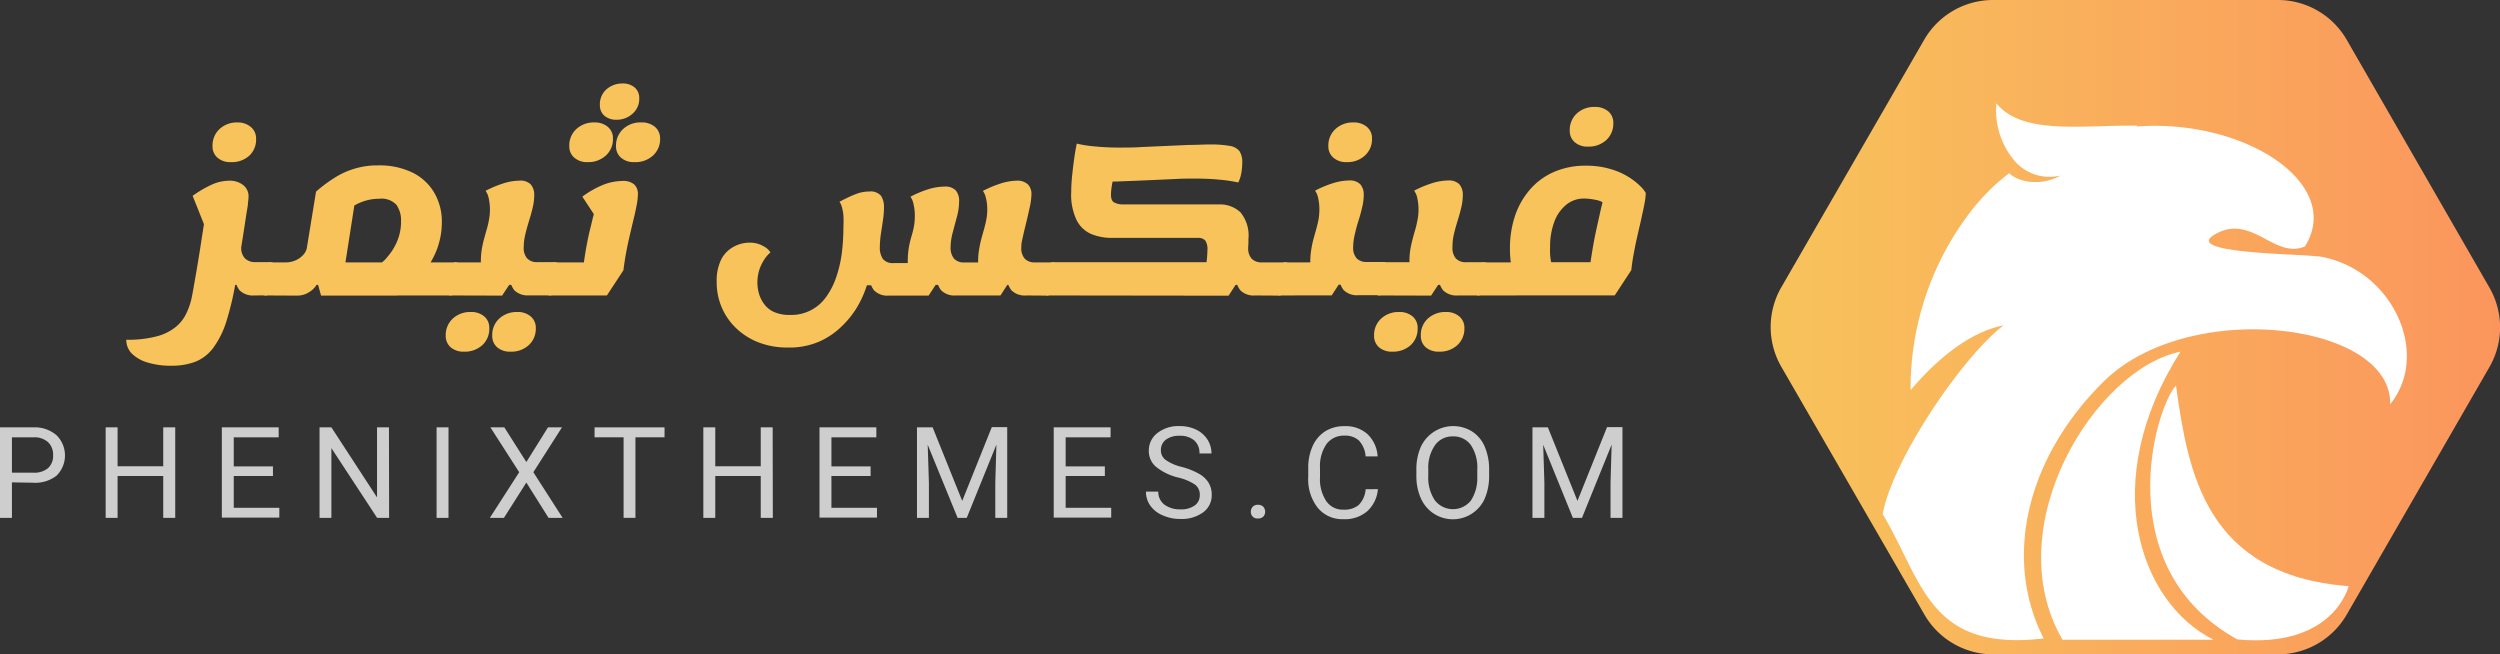 <svg xmlns="http://www.w3.org/2000/svg" xmlns:xlink="http://www.w3.org/1999/xlink" viewBox="0 0 314.43 82.3"><rect x="0" y="0" width="314.43" height="82.3" fill="#333333" stroke="none"/><defs><style>.cls-1{fill:url(#linear-gradient);}.cls-2{fill:#fff;}.cls-3{fill:#f8c35b;}.cls-4{fill:#cecece;}</style><linearGradient id="linear-gradient" x1="224.05" y1="41.15" x2="315.75" y2="41.15" gradientUnits="userSpaceOnUse"><stop offset="0" stop-color="#f8c35b"/><stop offset="1" stop-color="#fb955d"/></linearGradient></defs><g id="Layer_2" data-name="Layer 2"><g id="Layer_1-2" data-name="Layer 1"><g id="logo"><g id="logo-icon"><path id="icon-base" class="cls-1" d="M287.82,0a10,10,0,0,1,8.65,5l17.95,31.17a10,10,0,0,1,0,10L296.47,77.3a10,10,0,0,1-8.65,5H252a10,10,0,0,1-8.64-5l-18-31.17a10,10,0,0,1,0-10L243.33,5A10,10,0,0,1,252,0Z" transform="translate(-1.32)"/><g id="phenix"><path id="phenix-3" class="cls-2" d="M275.56,44.23c-10.69,2.14-23.08,22-14.84,36.23,0,0,7,0,19,0C270.39,75.8,265.15,60.62,275.56,44.23Z" transform="translate(-1.32)"/><path id="phenix-2" class="cls-2" d="M275,48.49c-2.6,2.74-8.58,22.9,7.71,31.93,12.17,1.15,14-6.7,14-6.7C278.68,72.34,276.51,59.36,275,48.49Z" transform="translate(-1.32)"/><path id="phenix-1" class="cls-2" d="M292.88,32.26c-2.16-.35-16.93-.34-13.12-2.7,4.68-2.89,7.57,3.09,11.45,1.44,4.93-7.83-7.48-16.11-21.2-15.09l.1-.1C263,15.72,255.69,17,252.41,13a9.8,9.8,0,0,0,2.41,7.37,5.8,5.8,0,0,0,4.3,1.87,7.64,7.64,0,0,0,1.35-.15c-2.55,1.4-5.37.78-6.45-.31-.42.32-.83.66-1.24,1a27,27,0,0,0-3.35,3.5,36.51,36.51,0,0,0-7.81,22.79c3.22-3.82,7.4-7.32,11.69-8.15-5.1,3.88-13.94,16.83-15.2,23.74,5.08,8.52,5.78,17.33,20.25,15.64-5.11-10-2.23-22.69,7.57-32.34,10.74-10.58,36.3-7.38,36,2.89,5.2-6.4.23-17.14-9-18.62Z" transform="translate(-1.32)"/></g></g><g id="logo-text"><path class="cls-3" d="M22.9,46a9.93,9.93,0,0,1-3-.4,4.72,4.72,0,0,1-2-1.13,2.47,2.47,0,0,1-.7-1.74A14.11,14.11,0,0,0,21,42.31a6.36,6.36,0,0,0,2.35-1.13,4.9,4.9,0,0,0,1.33-1.61,9.06,9.06,0,0,0,.69-1.86c.07-.3.16-.76.27-1.39s.24-1.36.38-2.17.28-1.66.42-2.54.26-1.71.39-2.51.22-1.48.31-2.05L27.29,29l-1.74-4.37A14.19,14.19,0,0,1,28,23.2a5.39,5.39,0,0,1,2.11-.47,2.71,2.71,0,0,1,1.8.55,1.77,1.77,0,0,1,.67,1.45,5.54,5.54,0,0,1-.07.75c0,.33-.11.85-.22,1.56s-.25,1.67-.45,2.92-.46,2.85-.77,4.81a37,37,0,0,1-1.27,5.63,11.32,11.32,0,0,1-1.71,3.42,5.24,5.24,0,0,1-2.26,1.7A8.41,8.41,0,0,1,22.9,46Zm7.46-25.61a2.41,2.41,0,0,1-1.69-.56,1.85,1.85,0,0,1-.62-1.44,2.83,2.83,0,0,1,.89-2.17,3.2,3.2,0,0,1,2.25-.82A2.52,2.52,0,0,1,32.9,16a1.86,1.86,0,0,1,.63,1.47,2.74,2.74,0,0,1-.89,2.14A3.24,3.24,0,0,1,30.36,20.39ZM33.3,37.16a2.37,2.37,0,0,1-1.86-.66,3,3,0,0,1-.58-2l1.89,1.33H29.17l2.49-4.68a1.89,1.89,0,0,0,.47,1.35,1.83,1.83,0,0,0,1.3.47l2,0-.68,4.18Zm1.4,0L35.38,33c.31,0,.5.18.56.56a5,5,0,0,1-.07,1.54,5.16,5.16,0,0,1-.43,1.52A.81.81,0,0,1,34.7,37.16Z" transform="translate(-1.32)"/><path class="cls-3" d="M34.73,37.16c-.31,0-.5-.19-.56-.57a4.9,4.9,0,0,1,.07-1.53,5.16,5.16,0,0,1,.43-1.52.81.81,0,0,1,.74-.56Zm0,0L35.41,33h1.76a3.06,3.06,0,0,0,1.38-.28,2.76,2.76,0,0,0,.93-.69,1.77,1.77,0,0,0,.42-.78l1.17-7.15a17.65,17.65,0,0,1,2.54-1.87,10,10,0,0,1,5.29-1.43,9.49,9.49,0,0,1,4.22.87,6.45,6.45,0,0,1,2.77,2.49,7.15,7.15,0,0,1,1,3.82,9.67,9.67,0,0,1-.63,3.42,11.1,11.1,0,0,1-1.89,3.16,13,13,0,0,1-3.07,2.62H41.7l-.37-1.35h-.2a2.59,2.59,0,0,1-.88.88,2.8,2.8,0,0,1-1.7.47Zm9.78-2.49L43.05,33h8.06l-2.26.33a3.57,3.57,0,0,0,1.18-1,7.11,7.11,0,0,0,1.21-1.92,6.29,6.29,0,0,0,.52-2.6,3.35,3.35,0,0,0-.6-2.07A2.57,2.57,0,0,0,49,25a6,6,0,0,0-2.2.41,6.34,6.34,0,0,0-1.65.94l1-2.21Zm3.3,2.49L48.46,33H58.65L58,37.16Zm10.16,0L58.65,33c.31,0,.5.18.56.56a5,5,0,0,1-.07,1.54,5.16,5.16,0,0,1-.43,1.52A.81.81,0,0,1,58,37.16Z" transform="translate(-1.32)"/><path class="cls-3" d="M59.66,44.23A2.46,2.46,0,0,1,58,43.68a1.89,1.89,0,0,1-.62-1.45,2.8,2.8,0,0,1,.9-2.17,3.21,3.21,0,0,1,2.25-.82,2.51,2.51,0,0,1,1.7.56,1.86,1.86,0,0,1,.63,1.47,2.78,2.78,0,0,1-.89,2.15A3.28,3.28,0,0,1,59.66,44.23ZM58,37.16c-.31,0-.5-.19-.56-.57a5.16,5.16,0,0,1,.06-1.53,5.86,5.86,0,0,1,.43-1.52.83.83,0,0,1,.74-.56Zm0,0L58.67,33h4.84L61.8,34.69V32.92a9.17,9.17,0,0,1,.11-1.53,12.42,12.42,0,0,1,.29-1.33c.11-.41.22-.82.34-1.22s.21-.8.28-1.21a6.55,6.55,0,0,0,.12-1.28A6.62,6.62,0,0,0,62.8,25a2.44,2.44,0,0,0-.41-1,14,14,0,0,1,2.25-.94,7.09,7.09,0,0,1,2-.34,1.84,1.84,0,0,1,1.44.48,2,2,0,0,1,.43,1.37,6.66,6.66,0,0,1-.19,1.53c-.13.56-.29,1.13-.47,1.71s-.34,1.15-.47,1.71a7.06,7.06,0,0,0-.19,1.57,2,2,0,0,0,.43,1.41,1.69,1.69,0,0,0,1.31.47h2.24l-.68,4.18H67.83A2.37,2.37,0,0,1,66,36.5a3,3,0,0,1-.59-2l1.25,1.33H65.36l-.89,1.35Zm7.54,7.07a2.46,2.46,0,0,1-1.69-.55,1.86,1.86,0,0,1-.62-1.45,2.79,2.79,0,0,1,.89-2.17,3.25,3.25,0,0,1,2.25-.82,2.49,2.49,0,0,1,1.7.56,1.84,1.84,0,0,1,.64,1.47,2.79,2.79,0,0,1-.9,2.15A3.24,3.24,0,0,1,65.54,44.23Zm4.94-7.07L71.16,33c.31,0,.49.18.55.56a5.25,5.25,0,0,1-.06,1.54,5.49,5.49,0,0,1-.43,1.52A.82.82,0,0,1,70.48,37.16Z" transform="translate(-1.32)"/><path class="cls-3" d="M70.5,37.16c-.31,0-.49-.19-.55-.57A5.16,5.16,0,0,1,70,35.06a5.86,5.86,0,0,1,.43-1.52.82.82,0,0,1,.74-.56Zm0,0L71.18,33h5.51l-2,.57c.06-.57.15-1.15.24-1.72s.2-1.13.31-1.69.23-1.08.36-1.58.23-1,.35-1.43l.3-1.23,0,1.38-1.69-2.57A12.35,12.35,0,0,1,77,23.32a6.79,6.79,0,0,1,2.58-.56,2.15,2.15,0,0,1,1.5.43,1.61,1.61,0,0,1,.47,1.26,7.83,7.83,0,0,1-.14,1.27c-.1.52-.22,1.11-.38,1.76s-.32,1.34-.49,2.07-.33,1.46-.47,2.22-.25,1.49-.34,2.22l-2.08,3.17Zm4.74-16.77a2.4,2.4,0,0,1-1.69-.56,1.83,1.83,0,0,1-.63-1.44,2.8,2.8,0,0,1,.9-2.17,3.2,3.2,0,0,1,2.25-.82,2.49,2.49,0,0,1,1.7.56,1.84,1.84,0,0,1,.64,1.47,2.75,2.75,0,0,1-.9,2.14A3.22,3.22,0,0,1,75.24,20.39Zm3.64-5.33a2.28,2.28,0,0,1-1.54-.5,1.69,1.69,0,0,1-.57-1.32,2.5,2.5,0,0,1,.82-2,3,3,0,0,1,2-.74,2.26,2.26,0,0,1,1.56.51,1.68,1.68,0,0,1,.57,1.33,2.47,2.47,0,0,1-.82,1.94A2.91,2.91,0,0,1,78.88,15.06Zm2.23,5.33a2.41,2.41,0,0,1-1.69-.56,1.85,1.85,0,0,1-.62-1.44,2.8,2.8,0,0,1,.9-2.17A3.17,3.17,0,0,1,82,15.4a2.51,2.51,0,0,1,1.7.56,1.87,1.87,0,0,1,.64,1.47,2.75,2.75,0,0,1-.9,2.14A3.24,3.24,0,0,1,81.11,20.39Z" transform="translate(-1.32)"/><path class="cls-3" d="M100.38,43.71a10,10,0,0,1-3.5-.59,8.44,8.44,0,0,1-2.83-1.71,7.88,7.88,0,0,1-1.9-2.62,8,8,0,0,1-.69-3.34,6,6,0,0,1,.62-2.92A3.84,3.84,0,0,1,93.66,31a4.13,4.13,0,0,1,1.88-.48A3.35,3.35,0,0,1,97.4,31a2.08,2.08,0,0,1,.82.75,4.13,4.13,0,0,0-.73.82,5.52,5.52,0,0,0-.65,1.31,5.32,5.32,0,0,0-.26,1.7,5.08,5.08,0,0,0,.2,1.35,3.92,3.92,0,0,0,.65,1.31,3.11,3.11,0,0,0,1.24,1,4.77,4.77,0,0,0,2,.37,5.35,5.35,0,0,0,4.58-2.3,9.3,9.3,0,0,0,1.26-2.5,15.61,15.61,0,0,0,.69-3,27.33,27.33,0,0,0,.2-3.3,13.79,13.79,0,0,0,0-1.38,5.32,5.32,0,0,0-.17-1,2.6,2.6,0,0,0-.32-.76c.76-.4,1.42-.72,2-.94a4.47,4.47,0,0,1,1.72-.34,1.71,1.71,0,0,1,1.51.55,2.59,2.59,0,0,1,.36,1.45,10.42,10.42,0,0,1-.13,1.6c-.08.58-.17,1.16-.26,1.74a12,12,0,0,0-.13,1.6,2.53,2.53,0,0,0,.39,1.55,1.61,1.61,0,0,0,1.36.51h3.48l-1.72,1.71V32.92a11,11,0,0,1,.13-1.75,13.55,13.55,0,0,1,.31-1.35c.13-.41.23-.82.32-1.24a7.5,7.5,0,0,0,.13-1.43,6.1,6.1,0,0,0-.15-1.41,2.49,2.49,0,0,0-.4-1,13.31,13.31,0,0,1,2.25-.94,7,7,0,0,1,2-.33,1.83,1.83,0,0,1,1.45.48,2,2,0,0,1,.42,1.39,7.37,7.37,0,0,1-.26,1.86c-.17.65-.35,1.3-.53,2a7.08,7.08,0,0,0-.28,1.88,2.16,2.16,0,0,0,.43,1.45,1.69,1.69,0,0,0,1.32.48h3.22l-1.51,1.71V32.92a9.13,9.13,0,0,1,.12-1.53c.08-.47.17-.91.28-1.33s.23-.82.34-1.22.21-.8.29-1.21a6.55,6.55,0,0,0,.12-1.28,6.07,6.07,0,0,0-.16-1.41,2.47,2.47,0,0,0-.39-.93,14.51,14.51,0,0,1,2.26-.94,6.83,6.83,0,0,1,1.93-.34,1.92,1.92,0,0,1,1.49.48,1.74,1.74,0,0,1,.43,1.21,8.32,8.32,0,0,1-.22,1.65c-.15.71-.33,1.5-.55,2.38s-.42,1.81-.61,2.76-.34,1.87-.44,2.75l-2.08,3.2h-5.62a2.34,2.34,0,0,1-1.85-.66,3,3,0,0,1-.59-2l1.25,1.33H119l-.89,1.35h-5a2.37,2.37,0,0,1-1.86-.66,3,3,0,0,1-.59-2l1.12,1.36h-1.43a13.26,13.26,0,0,1-1.09,2.51,11.49,11.49,0,0,1-2,2.58,9.57,9.57,0,0,1-2.92,2A9.44,9.44,0,0,1,100.38,43.71Zm30-6.55a2.37,2.37,0,0,1-1.86-.66,3,3,0,0,1-.59-2l1.25,1.33h-3l3.77-6.16c-.05.26-.1.51-.13.75a5.91,5.91,0,0,0-.05.7,2,2,0,0,0,.43,1.41,1.69,1.69,0,0,0,1.31.47h2.24l-.68,4.18Zm2.65,0,.68-4.18c.31,0,.49.18.56.56a5.32,5.32,0,0,1-.07,1.54,5.49,5.49,0,0,1-.43,1.52A.82.82,0,0,1,133.06,37.16Z" transform="translate(-1.32)"/><path class="cls-3" d="M133.09,37.16c-.32,0-.5-.19-.56-.57a5.16,5.16,0,0,1,.06-1.53,5.86,5.86,0,0,1,.43-1.52.82.82,0,0,1,.74-.56Zm0,0,.67-4.18h19.79l-.55.54c0-.22.08-.56.12-1s.06-.82.06-1.09a1.85,1.85,0,0,0-.28-1.19,1.15,1.15,0,0,0-.89-.32H141.12a6.67,6.67,0,0,1-2.51-.47,3.71,3.71,0,0,1-1.86-1.72,7.37,7.37,0,0,1-.7-3.58,20.35,20.35,0,0,1,.12-2.11c.08-.76.17-1.5.27-2.21s.21-1.3.31-1.77a14.3,14.3,0,0,0,2,.33,31.46,31.46,0,0,0,3.52.17c.81,0,1.7,0,2.67-.07l2.95-.13,2.93-.13c1,0,1.83-.06,2.63-.06a13.56,13.56,0,0,1,2.53.18,1.92,1.92,0,0,1,1.24.67,2.56,2.56,0,0,1,.34,1.46,7.2,7.2,0,0,1-.12,1.29,4.19,4.19,0,0,1-.38,1.18,18,18,0,0,0-2.35-.35c-1-.1-2.06-.14-3.18-.14-.68,0-1.45,0-2.3.05l-2.64.12-2.56.11-2.08.08a11.13,11.13,0,0,1-1.19,0l.57-.34c-.07.28-.13.62-.19,1a6.81,6.81,0,0,0-.09,1c0,.54.15.88.44,1a2.32,2.32,0,0,0,1.07.23h12.09a3.74,3.74,0,0,1,2.69,1,4.57,4.57,0,0,1,1,3.33c0,.42,0,.88-.07,1.39s-.09,1-.15,1.45a11,11,0,0,1-.2,1.11l-2.08,3.2Zm26.07,0a2.34,2.34,0,0,1-1.85-.66,3,3,0,0,1-.59-2l1.9,1.33h-3.51l3.2-4.65a1.9,1.9,0,0,0,.43,1.35,1.69,1.69,0,0,0,1.31.47h2.88l-.67,4.18Zm3.1,0,.67-4.18c.32,0,.5.18.56.56a5.25,5.25,0,0,1-.06,1.54A5.86,5.86,0,0,1,163,36.6.82.82,0,0,1,162.26,37.16Z" transform="translate(-1.32)"/><path class="cls-3" d="M162.28,37.16c-.31,0-.49-.19-.56-.57a5.22,5.22,0,0,1,.07-1.53,5.49,5.49,0,0,1,.43-1.52A.82.82,0,0,1,163,33Zm0,0L163,33h4.84l-1.72,1.71V32.92a9.13,9.13,0,0,1,.12-1.53,12.46,12.46,0,0,1,.28-1.33c.11-.41.23-.82.34-1.22s.21-.8.29-1.21a7.44,7.44,0,0,0,.11-1.28,6,6,0,0,0-.14-1.37,2.44,2.44,0,0,0-.4-1,13.31,13.31,0,0,1,2.25-.94,7,7,0,0,1,2-.34,1.86,1.86,0,0,1,1.44.48,2,2,0,0,1,.43,1.37,6.7,6.7,0,0,1-.2,1.53c-.13.56-.28,1.13-.47,1.71s-.33,1.15-.46,1.71a7.11,7.11,0,0,0-.2,1.57,2,2,0,0,0,.43,1.41,1.7,1.7,0,0,0,1.31.47h2.24l-.68,4.18h-2.65a2.37,2.37,0,0,1-1.86-.66,3,3,0,0,1-.58-2l1.25,1.33h-1.28l-.88,1.35Zm8.43-16.77a2.4,2.4,0,0,1-1.69-.56,1.83,1.83,0,0,1-.63-1.44,2.8,2.8,0,0,1,.9-2.17,3.2,3.2,0,0,1,2.25-.82,2.49,2.49,0,0,1,1.7.56,1.84,1.84,0,0,1,.64,1.47,2.75,2.75,0,0,1-.9,2.14A3.22,3.22,0,0,1,170.71,20.39Zm4,16.77.68-4.18c.31,0,.5.18.56.56a5,5,0,0,1-.07,1.54,5.16,5.16,0,0,1-.43,1.52A.81.81,0,0,1,174.76,37.16Z" transform="translate(-1.32)"/><path class="cls-3" d="M176.45,44.23a2.46,2.46,0,0,1-1.69-.55,1.89,1.89,0,0,1-.62-1.45,2.8,2.8,0,0,1,.9-2.17,3.21,3.21,0,0,1,2.25-.82,2.51,2.51,0,0,1,1.7.56,1.86,1.86,0,0,1,.63,1.47,2.78,2.78,0,0,1-.89,2.15A3.28,3.28,0,0,1,176.45,44.23Zm-1.66-7.07c-.31,0-.5-.19-.56-.57a4.9,4.9,0,0,1,.07-1.53,5.52,5.52,0,0,1,.42-1.52.83.83,0,0,1,.75-.56Zm0,0,.68-4.18h4.83l-1.71,1.71V32.92a9.17,9.17,0,0,1,.11-1.53c.08-.47.18-.91.29-1.33s.22-.82.34-1.22.2-.8.28-1.21a6.55,6.55,0,0,0,.12-1.28,6.62,6.62,0,0,0-.14-1.37,2.44,2.44,0,0,0-.41-1,14,14,0,0,1,2.25-.94,7.09,7.09,0,0,1,2-.34,1.84,1.84,0,0,1,1.44.48,2,2,0,0,1,.43,1.37,6.66,6.66,0,0,1-.19,1.53c-.13.56-.29,1.13-.47,1.71s-.34,1.15-.47,1.71A7.06,7.06,0,0,0,184,31.1a2,2,0,0,0,.43,1.41,1.69,1.69,0,0,0,1.31.47H188l-.68,4.18h-2.65a2.37,2.37,0,0,1-1.86-.66,3,3,0,0,1-.59-2l1.25,1.33h-1.27l-.89,1.35Zm7.54,7.07a2.46,2.46,0,0,1-1.69-.55,1.86,1.86,0,0,1-.62-1.45,2.79,2.79,0,0,1,.89-2.17,3.25,3.25,0,0,1,2.25-.82,2.49,2.49,0,0,1,1.7.56,1.84,1.84,0,0,1,.64,1.47,2.79,2.79,0,0,1-.9,2.15A3.24,3.24,0,0,1,182.33,44.23Zm4.94-7.07L188,33c.31,0,.49.18.55.56a4.92,4.92,0,0,1-.06,1.54A5.49,5.49,0,0,1,188,36.6.82.82,0,0,1,187.27,37.16Z" transform="translate(-1.32)"/><path class="cls-3" d="M187.29,37.16c-.31,0-.49-.19-.55-.57a5.16,5.16,0,0,1,.06-1.53,5.86,5.86,0,0,1,.43-1.52A.82.82,0,0,1,188,33Zm0,0L188,33h4.73l-1.22,1c-.09-.4-.15-.83-.21-1.29a13.36,13.36,0,0,1-.07-1.44,12.7,12.7,0,0,1,.66-4.19,9.83,9.83,0,0,1,1.91-3.3,8.43,8.43,0,0,1,3-2.17,9.8,9.8,0,0,1,4-.77,10.41,10.41,0,0,1,3.07.42,8.94,8.94,0,0,1,2.28,1,8.23,8.23,0,0,1,1.49,1.17,3.73,3.73,0,0,1,.67.84,6.41,6.41,0,0,1-.1,1c-.07.42-.16.89-.28,1.42s-.23,1.09-.37,1.67-.28,1.21-.42,1.84-.26,1.27-.38,1.91-.2,1.26-.27,1.87l-2.08,3.17Zm14-3.61c.07-.57.16-1.19.27-1.85s.22-1.31.36-2,.28-1.3.42-1.93.26-1.2.39-1.73.22-1,.31-1.34l.21,1a2.51,2.51,0,0,0-1.24-.56,7.42,7.42,0,0,0-1.42-.17,3.5,3.5,0,0,0-2.28.78,5,5,0,0,0-1.5,2.14,8.88,8.88,0,0,0-.53,3.19,9.11,9.11,0,0,0,0,.93,7.92,7.92,0,0,0,.1.8q.06.34.12.63l-.65-.46h7.43Zm-.23-15.11a2.41,2.41,0,0,1-1.69-.56,1.85,1.85,0,0,1-.62-1.44,2.83,2.83,0,0,1,.89-2.17,3.2,3.2,0,0,1,2.25-.82,2.53,2.53,0,0,1,1.71.56,1.86,1.86,0,0,1,.63,1.47,2.78,2.78,0,0,1-.89,2.14A3.24,3.24,0,0,1,201.1,18.44Z" transform="translate(-1.32)"/><path class="cls-4" d="M2.82,60.67v4.46H1.32V53.75h4.2a4.18,4.18,0,0,1,2.92,1,3.58,3.58,0,0,1,0,5.07,4.36,4.36,0,0,1-3,.89Zm0-1.22h2.7a2.68,2.68,0,0,0,1.84-.57A2.06,2.06,0,0,0,8,57.24a2.14,2.14,0,0,0-.64-1.63A2.53,2.53,0,0,0,5.6,55H2.82Z" transform="translate(-1.32)"/><path class="cls-4" d="M23.36,65.13H21.85V59.87H16.11v5.26h-1.5V53.75h1.5v4.89h5.74V53.75h1.51Z" transform="translate(-1.32)"/><path class="cls-4" d="M35.65,59.87H30.72v4h5.73v1.23H29.22V53.75h7.15V55H30.72v3.66h4.93Z" transform="translate(-1.32)"/><path class="cls-4" d="M50.26,65.13H48.75L43,56.36v8.77H41.51V53.75H43l5.74,8.81V53.75h1.5Z" transform="translate(-1.32)"/><path class="cls-4" d="M57.73,65.13h-1.5V53.75h1.5Z" transform="translate(-1.32)"/><path class="cls-4" d="M67.52,58.11l2.72-4.36H72l-3.6,5.64,3.68,5.74H70.31l-2.79-4.44L64.7,65.13H62.93l3.69-5.74L63,53.75h1.75Z" transform="translate(-1.32)"/><path class="cls-4" d="M84.9,55H81.24V65.13H79.75V55H76.1V53.75h8.8Z" transform="translate(-1.32)"/><path class="cls-4" d="M98.52,65.13H97V59.87H91.28v5.26h-1.5V53.75h1.5v4.89H97V53.75h1.5Z" transform="translate(-1.32)"/><path class="cls-4" d="M110.82,59.87h-4.93v4h5.73v1.23h-7.23V53.75h7.15V55h-5.65v3.66h4.93Z" transform="translate(-1.32)"/><path class="cls-4" d="M118.62,53.75,122.34,63l3.72-9.28H128V65.13h-1.5V60.7l.14-4.78-3.73,9.21h-1.15L118,55.94l.15,4.76v4.43h-1.5V53.75Z" transform="translate(-1.32)"/><path class="cls-4" d="M140.28,59.87h-4.93v4h5.73v1.23h-7.23V53.75H141V55h-5.65v3.66h4.93Z" transform="translate(-1.32)"/><path class="cls-4" d="M149.5,60.06a7,7,0,0,1-2.81-1.37,2.58,2.58,0,0,1-.88-2,2.75,2.75,0,0,1,1.07-2.22,4.27,4.27,0,0,1,2.8-.88,4.72,4.72,0,0,1,2.09.45,3.46,3.46,0,0,1,1.42,1.25,3.23,3.23,0,0,1,.5,1.74h-1.51a2.08,2.08,0,0,0-.65-1.63,2.7,2.7,0,0,0-1.85-.59,2.76,2.76,0,0,0-1.73.49,1.62,1.62,0,0,0-.62,1.36,1.46,1.46,0,0,0,.59,1.18,5.84,5.84,0,0,0,2,.88,9,9,0,0,1,2.22.88,3.31,3.31,0,0,1,1.19,1.12,2.85,2.85,0,0,1,.39,1.51,2.64,2.64,0,0,1-1.08,2.21,4.57,4.57,0,0,1-2.89.83,5.28,5.28,0,0,1-2.18-.45A3.56,3.56,0,0,1,146,63.6a3,3,0,0,1-.55-1.77H147a2,2,0,0,0,.76,1.63,3.2,3.2,0,0,0,2,.6,2.93,2.93,0,0,0,1.83-.49,1.57,1.57,0,0,0,.63-1.32,1.55,1.55,0,0,0-.59-1.29A6.5,6.5,0,0,0,149.5,60.06Z" transform="translate(-1.32)"/><path class="cls-4" d="M158.64,64.37a.92.92,0,0,1,.23-.63.85.85,0,0,1,.66-.25.9.9,0,0,1,.68.25.92.92,0,0,1,.23.63.85.85,0,0,1-.23.6.89.89,0,0,1-.68.24.81.81,0,0,1-.89-.84Z" transform="translate(-1.32)"/><path class="cls-4" d="M174.62,61.52a4.21,4.21,0,0,1-1.34,2.78,4.32,4.32,0,0,1-3,1,4,4,0,0,1-3.23-1.44A5.8,5.8,0,0,1,165.86,60V58.88a6.58,6.58,0,0,1,.56-2.79A4.29,4.29,0,0,1,168,54.24a4.45,4.45,0,0,1,2.41-.64,4.08,4.08,0,0,1,2.9,1,4.23,4.23,0,0,1,1.28,2.8h-1.51a3.32,3.32,0,0,0-.85-2,2.58,2.58,0,0,0-1.82-.61,2.7,2.7,0,0,0-2.26,1.07,4.89,4.89,0,0,0-.81,3V60a5,5,0,0,0,.77,3,2.5,2.5,0,0,0,2.16,1.1,2.86,2.86,0,0,0,1.92-.57,3.13,3.13,0,0,0,.89-2Z" transform="translate(-1.32)"/><path class="cls-4" d="M188.61,59.81a7.17,7.17,0,0,1-.56,2.92,4.39,4.39,0,0,1-8,0,6.77,6.77,0,0,1-.59-2.83v-.82a7,7,0,0,1,.57-2.9,4.49,4.49,0,0,1,6.41-1.93,4.23,4.23,0,0,1,1.61,1.91,7.17,7.17,0,0,1,.56,2.92Zm-1.49-.74a5.09,5.09,0,0,0-.81-3.1A2.68,2.68,0,0,0,184,54.89,2.64,2.64,0,0,0,181.8,56a4.91,4.91,0,0,0-.84,3v.84a5.12,5.12,0,0,0,.82,3.08,2.89,2.89,0,0,0,4.52.06,5.11,5.11,0,0,0,.82-3Z" transform="translate(-1.32)"/><path class="cls-4" d="M196,53.75,199.72,63l3.72-9.28h1.94V65.13h-1.5V60.7l.14-4.78-3.73,9.21h-1.15l-3.73-9.19.15,4.76v4.43h-1.5V53.75Z" transform="translate(-1.32)"/></g></g></g></g></svg>